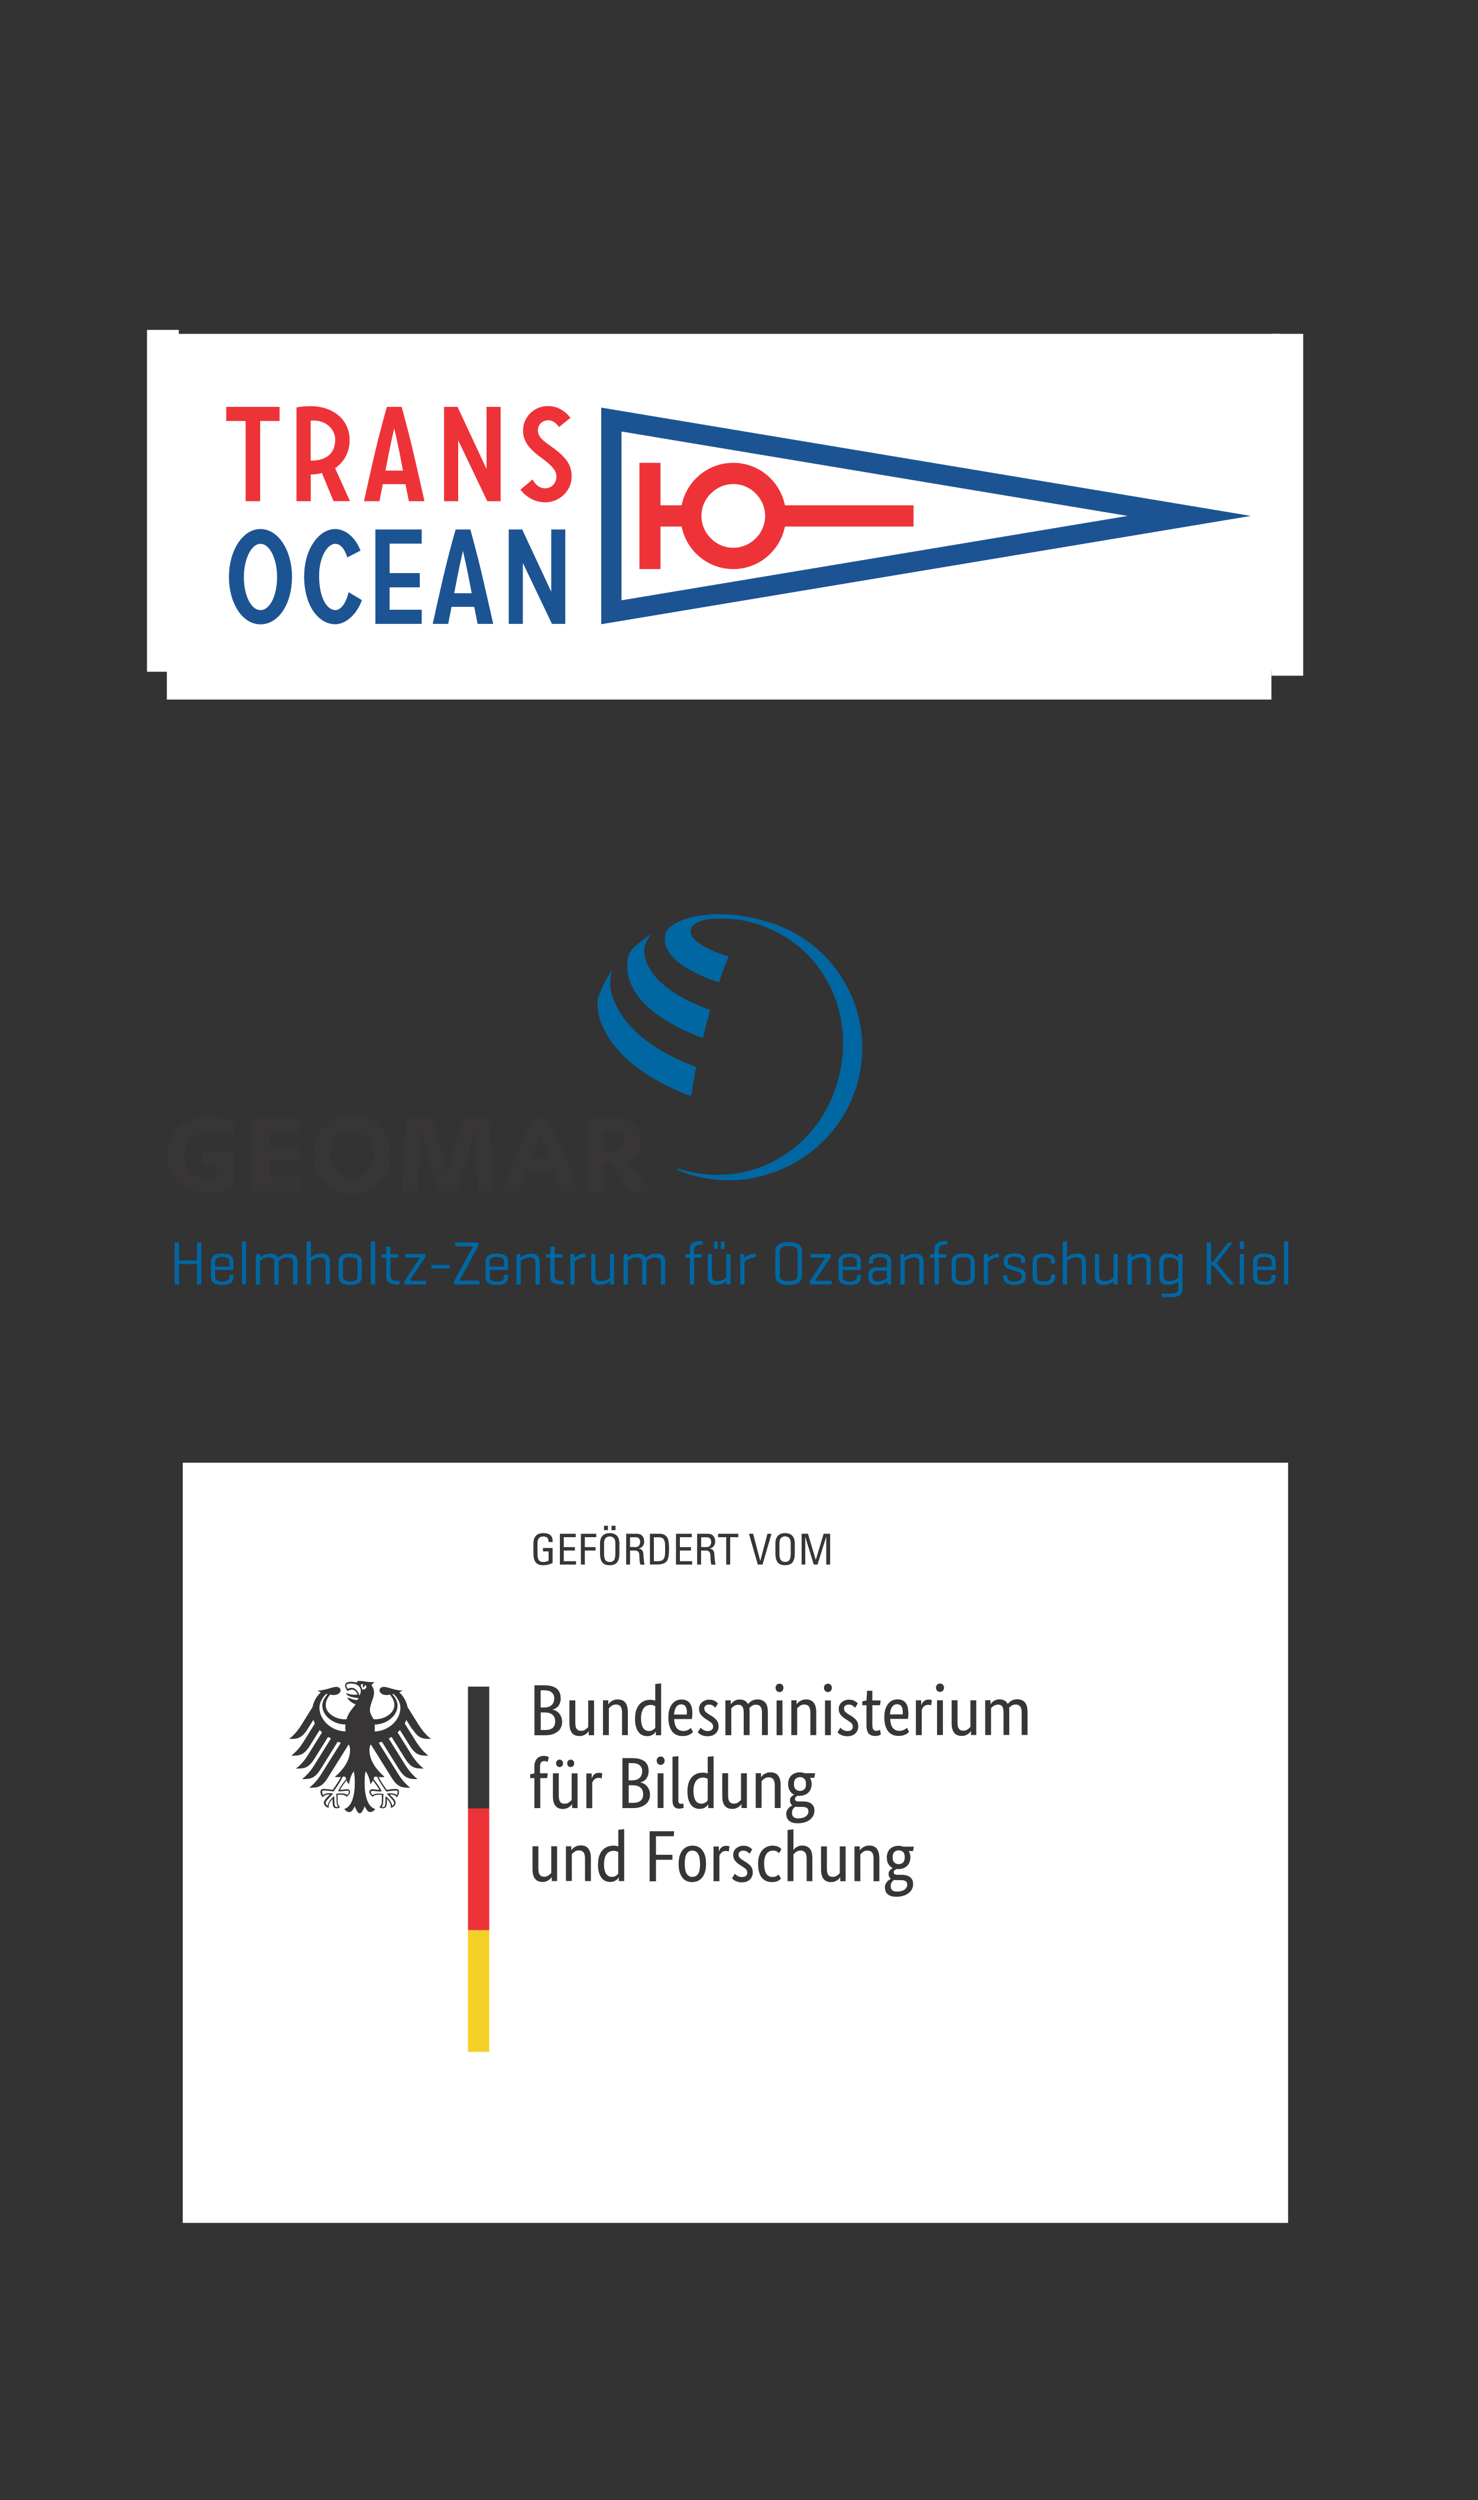 <?xml version="1.0" encoding="UTF-8"?><svg id="Layer_1" xmlns="http://www.w3.org/2000/svg" xmlns:xlink="http://www.w3.org/1999/xlink" viewBox="0 0 186 314.5"><rect x="0" y="0" width="186" height="314.5" fill="#333333" stroke="none"/><defs><style>.cls-1,.cls-2,.cls-3,.cls-4,.cls-5,.cls-6,.cls-7,.cls-8,.cls-9,.cls-10,.cls-11{fill:none;}.cls-2{clip-path:url(#clippath-7);}.cls-3{clip-path:url(#clippath-6);}.cls-4{clip-path:url(#clippath-5);}.cls-5{clip-path:url(#clippath-3);}.cls-6{clip-path:url(#clippath-4);}.cls-7{clip-path:url(#clippath-2);}.cls-8{clip-path:url(#clippath-1);}.cls-12{fill:#0067a3;}.cls-13{fill:#ee3338;}.cls-14{fill:#fff;}.cls-15{fill:#f5d027;}.cls-16{fill:#1c5493;}.cls-17{fill:#373535;}.cls-9{stroke:#1c5493;stroke-width:2.55px;}.cls-9,.cls-10{stroke-miterlimit:10;}.cls-10{stroke:#373535;stroke-width:.31px;}.cls-11{clip-path:url(#clippath);}</style><clipPath id="clippath"><rect class="cls-1" x="21" y="43" width="141.13" height="41.73"/></clipPath><clipPath id="clippath-1"><rect class="cls-1" x="21" y="43" width="141.13" height="41.73"/></clipPath><clipPath id="clippath-2"><rect class="cls-1" x="28.31" y="50.89" width="129.41" height="28.86"/></clipPath><clipPath id="clippath-3"><rect class="cls-1" x="21" y="115" width="141.13" height="48.17"/></clipPath><clipPath id="clippath-4"><rect class="cls-1" x="21" y="115" width="141.13" height="48.17"/></clipPath><clipPath id="clippath-5"><rect class="cls-1" x="21" y="115" width="141.13" height="48.17"/></clipPath><clipPath id="clippath-6"><rect class="cls-1" x="23" y="184" width="139.1" height="95.63"/></clipPath><clipPath id="clippath-7"><rect class="cls-1" x="23" y="184" width="139.1" height="95.63"/></clipPath></defs><g id="Artwork_5"><g class="cls-11"><rect class="cls-14" x="21.15" y="43.15" width="140.82" height="41.42"/><g class="cls-8"><rect class="cls-10" x="21.15" y="43.15" width="140.82" height="41.42"/></g><g class="cls-7"><path class="cls-14" d="m76.94,52.78v24.24c24.24-4.04,48.48-8.08,72.72-12.12-24.24-4.04-48.48-8.08-72.72-12.12"/><path class="cls-9" d="m76.94,52.78v24.24c24.24-4.04,48.48-8.08,72.72-12.12-24.24-4.04-48.48-8.08-72.72-12.12Z"/><path class="cls-13" d="m96.29,64.9c0,1.1-.45,2.1-1.19,2.82-.72.73-1.72,1.19-2.82,1.19s-2.1-.45-2.82-1.19c-.73-.72-1.19-1.72-1.19-2.82s.45-2.1,1.19-2.82c.72-.73,1.72-1.19,2.82-1.19s2.1.45,2.82,1.19c.73.72,1.19,1.72,1.19,2.82m18.68,1.33v-2.67h-16.19c-.62-3.05-3.29-5.34-6.5-5.34s-5.89,2.29-6.5,5.34h-2.66v-5.34h-2.65v13.37h2.65v-5.35h2.66c.61,3.05,3.29,5.35,6.5,5.35s5.89-2.3,6.5-5.35h16.19Z"/><path class="cls-16" d="m71.15,66.61h-1.78v7.82l-3.65-7.82h-1.7v11.87h1.78v-7.66l3.66,7.66h1.68v-11.87Zm-13.99,8.02c.58-3.14,1.1-5.32,1.1-5.32,0,0,.53,2.19,1.1,5.32h-2.2Zm-.75,3.85s.15-.86.42-2.14h2.85c.25,1.27.42,2.14.42,2.14h1.97s-.54-2.44-1.34-5.88c-.75-3.22-1.54-5.99-1.54-5.99h-1.85s-.81,2.76-1.56,5.99c-.8,3.44-1.32,5.88-1.32,5.88h1.95Zm-9.17-11.87v11.87h5.83v-1.78h-4.04v-2.81h3.8v-1.8h-3.8v-3.7h4.04v-1.78h-5.83Zm-8.97,5.82c0,4,1.97,6.1,3.92,6.1,1.24,0,2.65-1.1,3.36-3.04l-1.68-1c-.34,1.48-1.03,2.26-1.66,2.26-1.03,0-2.05-1.48-2.05-4.34,0-2.36,1.07-4,2.02-4,.61,0,1.15.51,1.53,1.71l1.66-.86c-.71-1.83-2.03-2.71-3.19-2.71-2.03,0-3.9,2.51-3.9,5.88m-3.41.17c0,2.27-.88,4.15-2.09,4.15s-2.09-1.9-2.09-4.15.93-4.19,2.09-4.19,2.09,1.88,2.09,4.19m-2.09-6.05c-2.24,0-3.97,2.7-3.97,6.02s1.68,5.97,3.97,5.97,3.97-2.59,3.97-5.97-1.75-6.02-3.97-6.02"/><path class="cls-13" d="m71.78,52.54c-.83-1.03-1.8-1.46-2.81-1.46-1.8,0-3.15,1.41-3.15,3.09,0,1.24.66,2.26,2.43,3.51,1.32.97,1.78,1.61,1.78,2.27,0,.8-.61,1.48-1.42,1.48-.61,0-1.17-.34-1.59-1.12l-1.53,1.29c.83,1.05,1.93,1.59,3.14,1.59,1.76,0,3.31-1.42,3.31-3.24,0-1.49-.71-2.49-2.66-3.85-1.24-.85-1.59-1.32-1.59-1.98,0-.76.63-1.25,1.32-1.25.51,0,.95.31,1.34.85l1.46-1.17Zm-8.77-1.36h-1.78v7.82l-3.65-7.82h-1.7v11.87h1.78v-7.66l3.66,7.66h1.68v-11.87Zm-14.5,8.02c.58-3.14,1.1-5.32,1.1-5.32,0,0,.53,2.19,1.1,5.32h-2.2Zm-.75,3.85s.15-.86.42-2.14h2.85c.25,1.27.42,2.14.42,2.14h1.97s-.54-2.44-1.34-5.88c-.75-3.22-1.54-5.99-1.54-5.99h-1.85s-.81,2.76-1.56,5.99c-.8,3.44-1.32,5.88-1.32,5.88h1.95Zm-5.58-7.72c0,1.59-1,2.61-2.98,2.61h-.1v-5.02c.1-.02.25-.02.36-.02,1.73,0,2.73,1.24,2.73,2.43m-3.09,4.36c.51,0,.98-.05,1.41-.19l1.46,3.54h2.07l-1.87-4.15c1.17-.76,1.83-2.1,1.83-3.48,0-2.75-2.2-4.32-4.93-4.32-.71,0-1.39.08-1.76.17v11.79h1.8v-3.36Zm-10.63-8.51v1.78h2.44v10.09h1.83v-10.09h2.44v-1.78h-6.71Z"/></g></g></g><g id="Artwork_7"><g class="cls-5"><g class="cls-6"><path class="cls-12" d="m96.42,115.91c-6.45-1.99-12.21-.37-12.68,1.59-.73,3.14,4,5.18,6.73,6.09.41-1.2.82-2.29,1.23-3.25-1.96-.62-5.19-1.89-4.73-3.49.43-1.5,4.05-1.49,6.57-1.06.2.04.4.08.6.13,8.77,2.1,13.58,10.68,11.47,19.41-2.11,8.74-10.33,14.11-19.1,12.01-.38-.09-1.21-.34-1.25-.35,0,.03-.02.16.04.2.86.36,1.37.56,2.58.84,8.93,2.11,18.03-3.46,20.17-12.34,2.1-8.67-3.09-17.39-11.64-19.79"/></g><g class="cls-4"><path class="cls-12" d="m88.45,130.57c.3-1.22.61-2.39.93-3.51-6.53-2.39-8.1-5.3-8.3-7.15-.14-1.35.95-2.47.95-2.47-1.52,1.02-2.85,2.05-3.01,2.98-.94,5.52,5.69,8.8,9.43,10.16"/><path class="cls-12" d="m87.61,134.23c-6.81-2.59-9.63-5.93-10.62-9.13-.52-1.69.09-3.17.09-3.17-1.21,1.77-1.81,3.61-1.81,3.61-.11.36-.1,1.79.26,2.82,1.69,4.91,7.27,8.01,11.45,9.53.17-1.11.38-2.45.63-3.66"/><path class="cls-17" d="m39.38,145.3c0-3.03,2.31-5,4.92-5,2.83,0,4.92,2.23,4.92,4.93s-2.08,4.93-4.93,4.93-4.91-2.3-4.91-4.84h0Zm2.17-.07c0,1.57,1.12,2.95,2.77,2.95s2.74-1.52,2.74-2.94-1.01-2.95-2.75-2.95-2.76,1.42-2.76,2.93h0Z"/><path class="cls-17" d="m25.48,144.79h3.9v4.81c-1.12.27-2.06.39-3.09.39-1.58,0-2.76-.34-3.69-1.03-1.04-.8-1.59-2.05-1.59-3.57,0-2.98,2.15-4.93,5.4-4.93,1.04,0,1.91.17,2.95.58v1.99c-.92-.51-1.72-.71-2.75-.71-2.06,0-3.34,1.17-3.34,3.04s1.1,2.83,2.97,2.83c.36,0,.72-.02,1.07-.08v-1.51h-1.83v-1.83Z"/><polygon class="cls-17" points="31.81 140.64 37.73 140.64 37.73 142.47 33.98 142.47 33.98 144.24 37.63 144.24 37.63 146.07 33.98 146.07 33.98 148.04 37.81 148.04 37.81 149.86 31.81 149.86 31.81 140.64"/><path class="cls-17" d="m73.91,140.68h.21c.83-.08,1.81-.11,2.51-.11,1.39,0,2.24.18,2.91.67.72.49,1.14,1.33,1.14,2.29,0,1.19-.53,1.99-1.68,2.53.26.38.48.7.86,1.19.71.95,1.5,1.94,2.01,2.51l.12.13s-2.27.47-3.08-.57c-.85-1.07-1.34-1.84-1.89-2.73l-.11-.17h-.34c-.09,0-.23,0-.4,0h-.18v3.46h-2.08v-9.18Zm2.08,4.08c.24.05.4.05.58.05,1.41,0,1.97-.35,1.97-1.24s-.57-1.29-1.71-1.29c-.18,0-.39,0-.6-.02l-.23.02v2.48Z"/><path class="cls-17" d="m62.12,149.4c-.07-1.37-.1-2.07-.17-3.13-.04-.56-.08-1.14-.13-1.75-.04-.62-.06-.96-.1-1.35l-.19-2.22-.04-.35h-2.34c-.63,0-.79.15-1.09.97-.41,1.11-1.03,3.53-1.29,4.51l-.41,1.71-.41-1.71c-.26-.98-.88-3.4-1.3-4.51-.3-.83-.47-.97-1.09-.97h-2.34l-.04.35-.19,2.22c-.04.39-.06.72-.1,1.35-.05.61-.09,1.19-.13,1.75-.06,1.06-.1,1.76-.17,3.13l-.03.46h2.01v-.24c.05-1.12.09-2.05.19-3.71.09-1.77.11-2.59.11-3.25,0-.26,0-.36,0-.43.09.29.18.55.26.84.08.28.18.61.21.7l.39,1.24c.16.51.32,1.06.62,2.06.26.87.51,1.74.7,2.41l.1.38h2.41l.1-.38c.2-.67.44-1.54.7-2.41.3-1,.47-1.56.62-2.06l.39-1.24c.03-.09.13-.42.2-.7.08-.29.18-.55.27-.84,0,.07,0,.17,0,.43,0,.67.02,1.48.12,3.25.09,1.67.13,2.6.17,3.71v.24h2.02l-.02-.46Z"/><path class="cls-17" d="m72.63,149.47c-.41-1.2-1.01-2.69-1.73-4.45-.33-.75-.61-1.44-.9-2.08-.09-.22-.18-.44-.53-1.2l-.18-.42-.18-.4-.15-.31h-1.96l-.15.31-.18.4-.18.42c-.35.76-.44.98-.53,1.2-.29.64-.57,1.32-.89,2.08-.72,1.76-1.32,3.26-1.74,4.45l-.14.39h2.23l.06-.23c.2-.61.41-1.19.69-1.98l.08-.24h3.47l.08.24c.27.79.48,1.37.69,1.98l.06.23h2.22l-.14-.39Zm-4.65-3.78h-1.09l.13-.37s.77-2.13.96-2.79c.18.65.96,2.79.96,2.79l.13.37h-1.09Z"/><path class="cls-12" d="m22.53,158.56h2.25v-2.13c0-.08.03-.12.11-.12h.33c.08,0,.11.04.11.12v5.03c0,.08-.03.12-.11.12h-.33c-.08,0-.11-.04-.11-.12v-2.44h-2.25v2.44c0,.08-.02.12-.11.12h-.33c-.08,0-.11-.04-.11-.12v-5.03c0-.08.03-.12.11-.12h.33c.08,0,.11.04.11.12v2.13Z"/><path class="cls-12" d="m29.38,159.64c0,.07-.03.11-.11.11h-2.19v.86c0,.35.18.6.9.6s.89-.24.89-.6v-.13c0-.08.03-.11.11-.11h.28c.08,0,.12.03.12.11v.16c0,.6-.35,1-1.42,1s-1.41-.4-1.41-1v-1.95c0-.59.35-1,1.42-1s1.4.4,1.4,1v.95Zm-2.3-.3h1.79v-.62c0-.35-.21-.6-.89-.6s-.9.25-.9.6v.62Z"/><rect class="cls-12" x="30.45" y="156.16" width=".53" height="5.41" rx=".12" ry=".12"/><path class="cls-12" d="m32.61,157.75c.09,0,.11.04.12.12v.29c.22-.18.64-.46,1.29-.46.52,0,.85.21.98.52.19-.16.61-.52,1.36-.52s1.07.4,1.07.95v2.82c0,.08-.04.12-.12.12h-.31c-.08,0-.12-.04-.12-.12v-2.7c0-.35-.18-.59-.68-.59-.6,0-.98.31-1.13.45,0,.04,0,.09,0,.14v2.7c0,.08-.03.12-.11.12h-.31c-.08,0-.12-.04-.12-.12v-2.7c0-.35-.18-.59-.68-.59-.57,0-.96.3-1.12.44v2.85c0,.08-.03.12-.11.12h-.31c-.08,0-.12-.04-.12-.12v-3.59c0-.08.03-.12.12-.12h.28Z"/><path class="cls-12" d="m39.14,158.15c.22-.18.67-.46,1.32-.46.72,0,1.06.4,1.06.95v2.82c0,.08-.03.12-.11.12h-.31c-.08,0-.12-.04-.12-.12v-2.7c0-.35-.18-.59-.68-.59-.57,0-.99.3-1.17.44v2.85c0,.08-.03.12-.11.12h-.31c-.09,0-.12-.04-.12-.12v-5.18c0-.08.03-.12.12-.12h.31c.08,0,.11.04.11.12v1.87Z"/><path class="cls-12" d="m42.62,158.69c0-.59.39-1,1.45-1s1.46.4,1.46,1v1.95c0,.6-.4,1-1.46,1s-1.45-.4-1.45-1v-1.95Zm2.38.04c0-.36-.24-.59-.93-.59s-.92.23-.92.59v1.87c0,.36.24.6.92.6s.93-.23.93-.6v-1.87Z"/><path class="cls-12" d="m47.21,161.46c0,.08-.03.12-.11.12h-.31c-.09,0-.12-.04-.12-.12v-5.18c0-.08.03-.12.12-.12h.31c.08,0,.11.04.11.12v5.18Z"/><path class="cls-12" d="m50.01,157.77c.08,0,.12.03.12.11v.22c0,.07-.04.11-.12.11h-.87v2.32c0,.36.21.59.9.59h.13c.08,0,.12.03.12.12v.22c0,.09-.04.12-.12.12h-.2c-1.06,0-1.37-.37-1.37-1v-2.37h-.47c-.07,0-.11-.04-.11-.11v-.19c0-.08.03-.11.11-.12l.4-.02h.06v-.82c0-.08.04-.12.12-.12h.32c.08,0,.11.04.11.12v.82h.87Z"/><path class="cls-12" d="m53.41,157.75c.09,0,.12.03.12.11v.21s0,.07-.02.09l-1.97,2.96h1.99c.08,0,.12.03.12.12v.21c0,.09-.04.12-.12.12h-2.53c-.08,0-.12-.03-.12-.12v-.21s.01-.07.03-.1l1.96-2.95h-1.77c-.07,0-.11-.03-.11-.12v-.22c0-.08.04-.11.11-.11h2.32Z"/><path class="cls-12" d="m56.47,159.12c.08,0,.12.03.12.11v.22c0,.09-.04.12-.12.12h-2.07c-.08,0-.12-.03-.12-.12v-.22c0-.08.04-.11.12-.11h2.07Z"/><path class="cls-12" d="m60.09,156.31c.08,0,.12.03.12.12v.24s0,.06-.02.08l-2.38,4.35h2.41c.08,0,.12.03.12.11v.25c0,.09-.04.12-.12.12h-2.96c-.08,0-.11-.03-.11-.12v-.25s0-.05.01-.08l2.38-4.35h-2.14c-.08,0-.12-.03-.12-.12v-.24c0-.08.04-.12.12-.12h2.7Z"/><path class="cls-12" d="m63.93,159.64c0,.07-.03.11-.11.11h-2.19v.86c0,.35.19.6.9.6s.9-.24.9-.6v-.13c0-.08.03-.11.11-.11h.28c.07,0,.11.03.11.11v.16c0,.6-.35,1-1.41,1s-1.41-.4-1.41-1v-1.95c0-.59.35-1,1.42-1s1.4.4,1.4,1v.95Zm-2.3-.3h1.8v-.62c0-.35-.22-.6-.9-.6s-.9.25-.9.6v.62Z"/><path class="cls-12" d="m65.51,157.87v.3c.23-.18.68-.47,1.34-.47.72,0,1.07.4,1.07.95v2.82c0,.08-.03.12-.11.12h-.31c-.08,0-.12-.04-.12-.12v-2.7c0-.35-.18-.59-.68-.59-.57,0-.99.3-1.17.44v2.85c0,.08-.03.12-.11.12h-.31c-.09,0-.12-.04-.12-.12v-3.59c0-.08.03-.12.12-.12h.28c.09,0,.11.04.12.12"/><path class="cls-12" d="m70.66,157.77c.08,0,.12.03.12.11v.22c0,.07-.04.11-.12.11h-.87v2.32c0,.36.21.59.89.59h.14c.08,0,.11.03.11.12v.22c0,.09-.03.12-.11.12h-.2c-1.06,0-1.37-.37-1.37-1v-2.37h-.46c-.08,0-.11-.04-.11-.11v-.19c0-.08.03-.11.11-.12l.4-.02h.06v-.82c0-.08.04-.12.12-.12h.32c.07,0,.11.04.11.12v.82h.87Z"/><path class="cls-12" d="m73.69,157.81v.25c0,.08-.04.11-.12.12-.57.01-1.08.36-1.26.52v2.76c0,.08-.03.12-.11.12h-.31c-.08,0-.12-.04-.12-.12v-3.59c0-.08.03-.12.12-.12h.28c.09,0,.11.04.12.12l.02.38c.22-.2.69-.55,1.26-.55.08,0,.12.04.12.12"/><path class="cls-12" d="m76.74,161.18c-.21.18-.62.46-1.27.46-.72,0-1.07-.39-1.07-.94v-2.83c0-.08.03-.12.11-.12h.32c.08,0,.11.04.11.12v2.7c0,.35.19.59.69.59.57,0,.95-.29,1.12-.43v-2.86c0-.08.03-.12.11-.12h.32c.08,0,.11.04.11.12v3.59c0,.09-.03.12-.11.12h-.29c-.08,0-.11-.03-.12-.12v-.28Z"/><path class="cls-12" d="m78.89,157.75c.09,0,.11.04.12.12v.29c.21-.18.63-.46,1.29-.46.52,0,.84.21.98.52.19-.16.61-.52,1.36-.52s1.07.4,1.07.95v2.82c0,.08-.04.12-.12.12h-.31c-.07,0-.11-.04-.11-.12v-2.7c0-.35-.19-.59-.69-.59-.59,0-.98.31-1.13.45,0,.04,0,.09,0,.14v2.7c0,.08-.03.12-.11.12h-.31c-.08,0-.12-.04-.12-.12v-2.7c0-.35-.18-.59-.68-.59-.57,0-.96.3-1.12.44v2.85c0,.08-.03.12-.11.12h-.31c-.09,0-.12-.04-.12-.12v-3.59c0-.08.03-.12.12-.12h.28Z"/><path class="cls-12" d="m86.81,157.77v-.67c0-.59.39-.99,1.45-.99h.04c.08,0,.12.03.12.11v.23c0,.08-.04.12-.12.12h-.04c-.69,0-.91.23-.91.59v.61h.85c.08,0,.12.03.12.11v.22c0,.07-.04.11-.12.11h-.85v3.25c0,.08-.03.12-.11.12h-.31c-.08,0-.12-.04-.12-.12v-3.25h-.48c-.08,0-.11-.04-.11-.11v-.19c0-.08.03-.11.11-.12l.42-.02h.06Z"/><path class="cls-12" d="m91.41,161.18c-.21.18-.62.46-1.27.46-.72,0-1.08-.39-1.08-.94v-2.83c0-.08.03-.12.11-.12h.32c.08,0,.11.04.11.12v2.7c0,.35.19.59.69.59.56,0,.94-.29,1.11-.43v-2.86c0-.08.03-.12.11-.12h.32c.08,0,.11.04.11.12v3.59c0,.09-.03.12-.11.12h-.29c-.09,0-.11-.03-.12-.12v-.28Zm-1.09-4.18c0,.08-.03.12-.11.12h-.23c-.08,0-.11-.04-.11-.12v-.73c0-.08.03-.11.11-.11h.23c.08,0,.11.03.11.11v.73Zm.85,0c0,.08-.03.12-.11.12h-.23c-.08,0-.11-.04-.11-.12v-.73c0-.08.03-.11.11-.11h.23c.08,0,.11.03.11.11v.73Z"/><path class="cls-12" d="m95.09,157.81v.25c0,.08-.05.11-.13.12-.57.01-1.07.36-1.26.52v2.76c0,.08-.03.12-.11.12h-.31c-.09,0-.12-.04-.12-.12v-3.59c0-.08.03-.12.12-.12h.28c.09,0,.11.04.12.12l.02.38c.21-.2.69-.55,1.26-.55.08,0,.13.04.13.12"/><path class="cls-12" d="m97.57,157.38c0-.62.4-1.13,1.67-1.13s1.68.51,1.68,1.13v3.13c0,.62-.39,1.13-1.68,1.13s-1.67-.51-1.67-1.13v-3.13Zm2.81.09c0-.45-.31-.74-1.13-.74s-1.12.29-1.12.74v2.96c0,.45.31.74,1.12.74s1.13-.3,1.13-.74v-2.96Z"/><path class="cls-12" d="m104.44,157.75c.08,0,.11.03.11.11v.21s0,.07-.02.09l-1.97,2.96h1.99c.08,0,.12.03.12.12v.21c0,.09-.04.12-.12.12h-2.53c-.08,0-.12-.03-.12-.12v-.21s.01-.07.03-.1l1.95-2.95h-1.77c-.08,0-.12-.03-.12-.12v-.22c0-.08.04-.11.12-.11h2.32Z"/><path class="cls-12" d="m108.34,159.64c0,.07-.03.11-.11.11h-2.19v.86c0,.35.18.6.89.6s.9-.24.9-.6v-.13c0-.08.03-.11.11-.11h.28c.08,0,.12.03.12.11v.16c0,.6-.35,1-1.41,1s-1.41-.4-1.41-1v-1.95c0-.59.35-1,1.42-1s1.4.4,1.4,1v.95Zm-2.3-.3h1.79v-.62c0-.35-.22-.6-.9-.6s-.89.25-.89.6v.62Z"/><path class="cls-12" d="m109.36,158.67c0-.58.35-.98,1.39-.98s1.4.4,1.4.98v2.79c0,.08-.03.12-.11.12h-.28c-.08,0-.1-.04-.12-.12v-.28c-.24.18-.67.46-1.29.46-.72,0-1.07-.41-1.07-.91v-.39c0-.5.33-.91,1.01-.91h1.33v-.7c0-.35-.19-.59-.88-.59s-.88.23-.88.58v.09c0,.09-.03.12-.12.12h-.28c-.08,0-.11-.03-.11-.12v-.13Zm2.26,2.08v-.9h-1.24c-.41,0-.59.22-.59.56v.25c0,.34.21.53.68.53.56,0,.97-.29,1.15-.43"/><path class="cls-12" d="m113.83,157.87v.3c.23-.18.68-.47,1.34-.47.72,0,1.07.4,1.07.95v2.82c0,.08-.03.12-.11.12h-.31c-.08,0-.12-.04-.12-.12v-2.7c0-.35-.18-.59-.68-.59-.57,0-.99.3-1.17.44v2.85c0,.08-.03.12-.11.12h-.31c-.09,0-.12-.04-.12-.12v-3.59c0-.08.03-.12.12-.12h.28c.08,0,.11.04.12.12"/><path class="cls-12" d="m117.61,157.77v-.67c0-.59.38-.99,1.44-.99h.05c.08,0,.12.03.12.11v.23c0,.08-.04.12-.12.12h-.05c-.69,0-.9.23-.9.59v.61h.85c.07,0,.11.03.11.11v.22c0,.07-.04.11-.11.11h-.85v3.25c0,.08-.03.12-.12.12h-.31c-.07,0-.11-.04-.11-.12v-3.25h-.48c-.08,0-.11-.04-.11-.11v-.19c0-.08.03-.11.11-.12l.42-.02h.06Z"/><path class="cls-12" d="m119.76,158.69c0-.59.39-1,1.45-1s1.46.4,1.46,1v1.95c0,.6-.4,1-1.46,1s-1.45-.4-1.45-1v-1.95Zm2.38.04c0-.36-.24-.59-.93-.59s-.92.23-.92.59v1.87c0,.36.24.6.92.6s.93-.23.93-.6v-1.87Z"/><path class="cls-12" d="m125.73,157.81v.25c0,.08-.05.11-.12.12-.57.01-1.08.36-1.26.52v2.76c0,.08-.03.12-.11.12h-.31c-.09,0-.12-.04-.12-.12v-3.59c0-.08.03-.12.12-.12h.28c.09,0,.11.04.12.12l.02.38c.22-.2.69-.55,1.26-.55.07,0,.12.04.12.12"/><path class="cls-12" d="m128.52,158.57c0-.3-.28-.48-.86-.48s-.84.18-.84.48v.2c0,.24.22.38.39.42l1.19.39c.39.13.67.37.67.73v.44c0,.46-.42.88-1.41.88s-1.4-.41-1.4-.88v-.21c0-.07.03-.11.11-.11h.29c.08,0,.1.03.1.11v.18c0,.31.31.49.9.49s.91-.18.91-.49v-.29c0-.23-.19-.35-.46-.43l-1.19-.39c-.27-.09-.6-.36-.6-.75v-.3c0-.46.35-.88,1.34-.88s1.35.42,1.35.88v.22c0,.07-.03.1-.11.1h-.29c-.07,0-.1-.03-.1-.1v-.22Z"/><path class="cls-12" d="m132.78,158.69v.15c0,.08-.03.12-.12.12h-.29c-.09,0-.12-.04-.12-.12v-.11c0-.36-.19-.59-.88-.59s-.88.23-.88.59v1.88c0,.36.19.6.88.6s.88-.23.88-.6v-.17c0-.08.03-.12.12-.12h.29c.08,0,.12.03.12.12v.21c0,.6-.36,1-1.42,1s-1.4-.4-1.4-1v-1.95c0-.59.35-1,1.41-1s1.41.4,1.41,1"/><path class="cls-12" d="m134.29,158.15c.22-.18.67-.46,1.31-.46.72,0,1.07.4,1.07.95v2.82c0,.08-.03.12-.11.12h-.31c-.08,0-.12-.04-.12-.12v-2.7c0-.35-.18-.59-.68-.59-.57,0-.99.3-1.17.44v2.85c0,.08-.03.12-.11.12h-.31c-.09,0-.12-.04-.12-.12v-5.18c0-.08.03-.12.12-.12h.31c.07,0,.11.04.11.12v1.87Z"/><path class="cls-12" d="m140.14,161.18c-.21.18-.62.46-1.27.46-.72,0-1.08-.39-1.08-.94v-2.83c0-.08.03-.12.11-.12h.32c.08,0,.11.04.11.12v2.7c0,.35.19.59.69.59.56,0,.94-.29,1.11-.43v-2.86c0-.08.03-.12.11-.12h.32c.08,0,.11.04.11.12v3.59c0,.09-.03.12-.11.12h-.29c-.09,0-.11-.03-.12-.12v-.28Z"/><path class="cls-12" d="m142.41,157.87v.3c.23-.18.68-.47,1.34-.47.72,0,1.07.4,1.07.95v2.82c0,.08-.03.12-.11.12h-.31c-.08,0-.12-.04-.12-.12v-2.7c0-.35-.18-.59-.68-.59-.57,0-.99.3-1.17.44v2.85c0,.08-.03.12-.11.12h-.31c-.08,0-.12-.04-.12-.12v-3.59c0-.08.03-.12.12-.12h.28c.08,0,.11.04.12.12"/><path class="cls-12" d="m145.9,160.65v-1.96c0-.59.33-.99,1.07-.99.65,0,1.1.29,1.32.47v-.3c.02-.08.04-.12.13-.12h.28c.09,0,.12.04.12.12v4.31c0,.59-.38,1-1.44,1h-1.05c-.08,0-.12-.03-.12-.11v-.23c0-.08.04-.11.12-.11h1.05c.69,0,.91-.24.91-.6v-.94c-.23.17-.67.45-1.31.45-.74,0-1.07-.4-1.07-.99m.53-.08c0,.32.19.58.68.58.57,0,.99-.3,1.17-.43v-2.1c-.17-.14-.59-.44-1.17-.44-.5,0-.68.26-.68.58v1.81Z"/><path class="cls-12" d="m155.26,161.46c.04.06.01.12-.06.12h-.43c-.08,0-.13-.05-.18-.12l-1.94-2.3h-.24v2.3c0,.08-.02.12-.11.12h-.32c-.09,0-.12-.04-.12-.12v-5.03c0-.08.03-.12.12-.12h.32c.09,0,.11.04.11.12v2.31h.24l1.79-2.31c.05-.05.11-.11.19-.11h.35c.08,0,.1.05.05.12l-1.93,2.48,2.14,2.55Z"/><path class="cls-12" d="m156.56,157c0,.08-.03.12-.11.12h-.31c-.09,0-.12-.04-.12-.12v-.72c0-.08.03-.12.12-.12h.31c.07,0,.11.04.11.12v.72Zm0,4.46c0,.08-.03.12-.11.12h-.31c-.09,0-.12-.04-.12-.12v-3.59c0-.08.03-.12.12-.12h.31c.07,0,.11.04.11.12v3.59Z"/><path class="cls-12" d="m160.53,159.64c0,.07-.03.11-.11.11h-2.19v.86c0,.35.18.6.89.6s.9-.24.9-.6v-.13c0-.08.03-.11.11-.11h.28c.08,0,.12.03.12.11v.16c0,.6-.35,1-1.42,1s-1.41-.4-1.41-1v-1.95c0-.59.36-1,1.42-1s1.41.4,1.41,1v.95Zm-2.3-.3h1.79v-.62c0-.35-.22-.6-.9-.6s-.89.25-.89.6v.62Z"/><path class="cls-12" d="m162.13,161.46c0,.08-.03.12-.11.12h-.31c-.09,0-.12-.04-.12-.12v-5.18c0-.08.03-.12.12-.12h.31c.07,0,.11.04.11.12v5.18Z"/></g></g></g><rect class="cls-14" x="18.5" y="41.5" width="4" height="43"/><rect class="cls-14" x="160" y="42" width="4" height="43"/><rect class="cls-14" x="21" y="83" width="139" height="5"/><rect class="cls-14" x="22" y="42" width="139" height="5"/><g id="Artwork_8"><g class="cls-3"><rect class="cls-14" x="23" y="184" width="139.1" height="95.63"/><g class="cls-2"><path class="cls-17" d="m70.57,213.61c0,.22-.03.41-.08.57-.05.16-.13.3-.22.42-.09.12-.2.21-.33.29-.12.07-.25.13-.39.16v.02c.16.03.32.09.46.17s.27.19.37.32c.11.13.19.28.26.45.06.17.1.36.1.57,0,.25-.04.48-.13.68-.08.21-.22.39-.4.54-.18.15-.4.27-.68.36s-.6.13-.98.13h-1.29v-6.29h1.21c.37,0,.69.04.95.11.26.08.48.18.65.32.17.14.29.31.37.51.08.2.11.42.11.66m-.8.03c0-.29-.1-.53-.31-.72-.21-.19-.53-.28-.98-.28h-.42v2.17h.41c.43,0,.75-.1.97-.31.22-.21.33-.49.33-.86m.12,2.9c0-.34-.11-.61-.33-.81-.22-.2-.54-.3-.95-.3h-.54v2.21h.49c.47,0,.81-.09,1.02-.28.21-.19.31-.46.31-.83m4.89,1.76h-.68v-.49h-.02s-.06.09-.12.16c-.06.07-.14.14-.23.2-.09.06-.21.12-.34.17-.13.05-.28.07-.45.07-.19,0-.37-.03-.52-.09-.16-.06-.29-.15-.4-.28-.11-.13-.19-.29-.25-.5-.06-.2-.09-.45-.09-.75v-2.87h.74v2.82c0,.36.06.63.18.78.12.16.3.23.55.23.21,0,.39-.05.54-.16.15-.11.26-.21.35-.31v-3.35h.74v4.38Zm3.52,0v-2.82c0-.37-.06-.64-.19-.8s-.31-.24-.57-.24c-.22,0-.4.06-.55.16-.15.11-.26.22-.35.32v3.37h-.74v-4.38h.67v.49h.02s.06-.09.12-.16c.06-.07.14-.14.24-.2.1-.06.21-.12.35-.17.13-.05.29-.07.46-.07.19,0,.37.03.53.09.16.06.29.15.4.28.11.13.19.29.25.5.06.2.09.45.09.75v2.87h-.74Zm1.64-2.12c0-.44.06-.82.17-1.11.12-.3.26-.54.45-.72.18-.18.39-.31.62-.39.23-.08.46-.11.69-.11.14,0,.26.01.36.03.1.02.19.05.25.08v-2.1l.74-.08v6.53h-.67v-.46h-.02s-.05.09-.1.15c-.05.06-.12.13-.2.19-.09.06-.19.12-.32.16-.13.05-.28.07-.45.07-.21,0-.4-.04-.59-.12-.19-.08-.35-.21-.49-.39s-.25-.41-.33-.69c-.08-.28-.12-.62-.12-1.02m1.73,1.58c.11,0,.22-.02.31-.05.09-.03.17-.07.24-.11.07-.05.12-.09.17-.14.04-.05.08-.09.1-.13v-2.7c-.07-.04-.14-.08-.23-.11-.09-.03-.2-.05-.33-.05-.17,0-.33.03-.48.09-.15.06-.28.15-.39.29-.11.13-.2.31-.26.52-.06.21-.1.47-.1.78s.03.56.08.76c.05.2.12.37.21.49.09.13.2.21.31.27.12.05.24.08.36.08m5.5-2.35c0,.19,0,.35-.02.49-.01.14-.02.26-.04.36h-2.23c.02.52.14.9.33,1.14.2.24.48.36.85.36.13,0,.24-.02.35-.05.1-.03.19-.07.27-.11.08-.04.14-.08.19-.13.05-.04.09-.08.11-.1l.27.52s-.08.07-.14.13c-.06.06-.14.12-.25.17-.1.06-.23.11-.38.15-.15.04-.33.06-.54.06-.27,0-.52-.04-.74-.14-.22-.09-.41-.23-.56-.42-.15-.19-.27-.43-.36-.73-.09-.29-.13-.65-.13-1.06,0-.39.04-.73.13-1.01.09-.28.21-.51.36-.7.15-.18.33-.32.53-.41.2-.09.42-.13.65-.13.42,0,.75.13.98.4s.36.66.36,1.19m-1.39-.98c-.26,0-.47.11-.63.33-.16.22-.25.53-.27.95h1.6s0-.07.01-.13c0-.06,0-.12,0-.19,0-.3-.06-.54-.18-.71-.12-.17-.3-.25-.53-.25m4.26.39c-.05-.05-.14-.13-.26-.22-.13-.1-.29-.14-.5-.14-.19,0-.34.05-.45.14-.1.09-.15.2-.15.33,0,.17.05.3.14.41.09.11.24.22.43.34l.27.16c.3.18.53.37.7.57.17.2.26.47.26.79,0,.35-.12.64-.36.88-.24.24-.59.36-1.03.36-.18,0-.33-.02-.47-.05-.13-.04-.25-.08-.35-.13-.1-.05-.18-.1-.25-.16-.07-.06-.12-.11-.16-.16l.36-.58s.08.08.13.13c.05.05.11.1.19.14.07.05.15.08.25.11.09.03.2.05.32.05.22,0,.39-.05.5-.15.12-.1.18-.22.18-.36,0-.1-.02-.19-.04-.27-.03-.08-.07-.14-.12-.2-.06-.06-.12-.12-.2-.17-.08-.05-.17-.12-.27-.18l-.27-.17c-.27-.18-.49-.36-.64-.56-.16-.19-.23-.44-.23-.75,0-.16.03-.31.1-.45.06-.14.15-.26.27-.36.11-.1.25-.18.4-.24.16-.06.32-.09.5-.09s.32.02.44.05c.12.03.23.08.31.13.09.05.16.1.22.16.06.05.1.09.14.13l-.32.53Zm3.6,3.49v-2.82c0-.36-.05-.62-.16-.77-.1-.16-.27-.24-.5-.24-.12,0-.23.02-.32.05-.09.03-.18.07-.25.11-.07.05-.14.1-.19.15-.05.06-.1.1-.14.15v3.37h-.74v-4.38h.67v.49h.02s.07-.11.14-.18c.06-.07.14-.14.23-.2.09-.06.2-.12.32-.16.12-.04.26-.06.41-.06.5,0,.85.19,1.06.58.04-.06.1-.13.17-.2.07-.07.16-.13.26-.19.1-.06.21-.1.33-.14.12-.04.26-.06.4-.06.89,0,1.33.52,1.33,1.55v2.94h-.74v-2.82c0-.36-.06-.62-.19-.77-.13-.16-.32-.24-.56-.24-.21,0-.38.05-.52.15-.14.1-.25.2-.32.29.01.07.02.14.03.21,0,.08,0,.16,0,.24v2.94h-.74Zm4.88,0h-.74v-4.37h.74v4.37Zm-.37-5.43c-.15,0-.27-.05-.36-.15-.09-.1-.14-.22-.14-.38s.05-.28.14-.37c.09-.1.21-.15.36-.15s.27.05.36.15c.09.1.13.22.13.37s-.05.29-.13.38c-.09.1-.21.15-.36.15m3.88,5.43v-2.82c0-.37-.06-.64-.19-.8-.12-.16-.32-.24-.57-.24-.22,0-.4.06-.55.16-.15.11-.26.22-.35.32v3.37h-.74v-4.38h.67v.49h.02s.06-.09.12-.16c.06-.07.14-.14.24-.2.1-.06.21-.12.35-.17.13-.05.29-.07.46-.07.19,0,.37.03.53.09.16.06.29.15.4.28.11.13.2.29.26.5.06.2.09.45.09.75v2.87h-.74Zm2.58,0h-.74v-4.37h.74v4.37Zm-.37-5.43c-.15,0-.27-.05-.36-.15-.09-.1-.14-.22-.14-.38s.05-.28.14-.37c.09-.1.21-.15.36-.15s.26.05.36.15c.09.1.13.22.13.37s-.04.29-.13.38c-.09.1-.21.15-.36.15m3.38,1.94c-.05-.05-.13-.13-.26-.22-.13-.1-.3-.14-.5-.14s-.34.05-.45.14c-.1.09-.15.2-.15.33,0,.17.05.3.14.41.09.11.24.22.43.34l.27.16c.3.18.53.37.7.57.17.2.26.47.26.79,0,.35-.12.64-.36.88-.24.24-.58.36-1.03.36-.18,0-.33-.02-.46-.05-.13-.04-.25-.08-.35-.13-.1-.05-.18-.1-.25-.16-.07-.06-.12-.11-.16-.16l.36-.58s.08.08.13.13c.05.05.11.1.19.14.07.05.16.08.25.11.09.03.2.05.32.05.22,0,.39-.05.5-.15.12-.1.17-.22.17-.36,0-.1-.01-.19-.04-.27-.03-.08-.07-.14-.12-.2-.06-.06-.12-.12-.2-.17-.08-.05-.17-.12-.27-.18l-.27-.17c-.27-.18-.49-.36-.64-.56-.15-.19-.23-.44-.23-.75,0-.16.03-.31.1-.45.07-.14.15-.26.27-.36.12-.1.25-.18.41-.24.16-.06.32-.09.5-.09s.32.02.44.05c.12.03.23.08.32.13.09.05.16.1.22.16.06.05.11.09.14.13l-.32.53Zm3.17-.28h-.96v2.42c0,.31.04.52.12.63.08.11.21.17.4.17.11,0,.2-.02.28-.05.08-.03.14-.06.17-.08l.1.59s-.1.06-.22.11c-.12.05-.27.08-.46.08-.38,0-.66-.1-.85-.31-.19-.21-.28-.56-.28-1.04v-2.52h-.53v-.49l.53-.11.08-1.22h.66v1.22h1.05l-.09.6Zm3.58.87c0,.19,0,.35-.02.49-.01.14-.02.26-.04.36h-2.23c.02.52.14.9.33,1.14.2.24.48.36.85.36.13,0,.24-.02.35-.05.1-.03.19-.07.27-.11.08-.04.14-.08.19-.13.05-.04.09-.08.11-.1l.27.52s-.08.07-.14.13c-.06.06-.14.12-.25.17-.1.06-.23.11-.38.15-.15.04-.33.06-.54.06-.27,0-.52-.04-.74-.14-.22-.09-.41-.23-.57-.42-.15-.19-.27-.43-.36-.73-.09-.29-.13-.65-.13-1.06,0-.39.04-.73.13-1.01.09-.28.21-.51.36-.7.15-.18.33-.32.53-.41.2-.09.42-.13.65-.13.42,0,.75.13.98.4.24.26.35.66.35,1.19m-1.39-.98c-.26,0-.47.11-.63.33-.16.22-.25.53-.27.95h1.6s.01-.07.01-.13c0-.06,0-.12,0-.19,0-.3-.06-.54-.18-.71-.12-.17-.3-.25-.53-.25m4.29.15s-.06-.03-.12-.04c-.06-.02-.14-.03-.25-.03-.23,0-.41.06-.54.19-.13.12-.22.26-.28.41v3.21h-.74v-4.38h.67v.59h.02c.03-.08.07-.17.12-.25.05-.08.11-.15.18-.22.07-.06.16-.11.26-.15.1-.04.22-.06.36-.06.1,0,.19,0,.25.03.06.02.11.03.15.04l-.09.66Zm1.47,3.73h-.74v-4.37h.74v4.37Zm-.36-5.43c-.15,0-.27-.05-.37-.15-.09-.1-.14-.22-.14-.38s.05-.28.14-.37c.09-.1.21-.15.37-.15.14,0,.26.05.36.15.09.1.14.22.14.37s-.04.29-.14.38c-.09.1-.21.15-.36.15m4.56,5.43h-.67v-.49h-.02s-.06.09-.12.16c-.06.07-.14.14-.23.2-.09.06-.21.12-.34.17-.13.05-.28.07-.45.07-.2,0-.37-.03-.53-.09-.15-.06-.29-.15-.4-.28-.11-.13-.19-.29-.25-.5-.06-.2-.09-.45-.09-.75v-2.87h.74v2.82c0,.36.06.63.18.78.12.16.3.23.55.23.21,0,.39-.05.54-.16.15-.11.26-.21.35-.31v-3.35h.74v4.38Zm3.43,0v-2.82c0-.36-.05-.62-.16-.77-.1-.16-.27-.24-.5-.24-.12,0-.23.02-.33.05-.09.03-.18.07-.25.11-.07.05-.14.1-.19.15-.05.06-.1.1-.14.15v3.37h-.74v-4.38h.67v.49h.02s.08-.11.14-.18c.06-.07.14-.14.23-.2.09-.06.2-.12.32-.16.12-.04.26-.06.41-.06.5,0,.85.19,1.06.58.04-.06.1-.13.17-.2.07-.07.16-.13.25-.19.1-.06.21-.1.33-.14.12-.04.26-.06.4-.06.89,0,1.33.52,1.33,1.55v2.94h-.74v-2.82c0-.36-.06-.62-.19-.77-.13-.16-.32-.24-.57-.24-.21,0-.38.05-.51.15-.14.1-.25.2-.32.29.01.07.02.14.03.21,0,.08,0,.16,0,.24v2.94h-.74Zm-57.41,5.42h-.89v3.77h-.74v-3.77h-.53v-.49l.53-.1v-.87c0-.24.03-.44.1-.61.07-.17.15-.31.26-.42s.24-.19.38-.24c.15-.05.3-.07.46-.07s.29.02.4.06c.11.04.18.08.22.1l-.16.61s-.09-.05-.16-.08c-.07-.03-.15-.04-.25-.04-.18,0-.31.06-.4.16-.09.11-.14.31-.14.6v.78h.98l-.09.6Zm3.79,3.77h-.67v-.49h-.02s-.06.09-.12.16c-.06.07-.14.14-.23.2-.09.06-.21.12-.34.17-.13.05-.28.07-.45.07-.19,0-.37-.03-.52-.09-.15-.06-.29-.15-.4-.28-.11-.13-.19-.29-.25-.5-.06-.2-.09-.45-.09-.75v-2.87h.74v2.82c0,.36.06.62.18.78s.3.23.55.23c.21,0,.39-.05.54-.16.15-.11.26-.21.35-.31v-3.35h.74v4.37Zm-1.81-5.63c0,.14-.04.25-.13.34-.09.08-.19.13-.31.13s-.23-.04-.31-.13c-.08-.09-.13-.2-.13-.34s.04-.25.13-.34.19-.13.31-.13.22.04.31.13.13.2.13.34m1.4,0c0,.14-.04.25-.13.34-.09.08-.19.13-.31.13s-.22-.04-.31-.13c-.09-.09-.13-.2-.13-.34s.04-.25.13-.34.19-.13.31-.13.23.04.31.13c.08.08.13.2.13.34m3.46,1.91s-.06-.03-.12-.05c-.06-.02-.14-.03-.25-.03-.23,0-.41.06-.54.19-.13.13-.22.26-.28.41v3.21h-.74v-4.37h.67v.59h.02c.03-.09.07-.17.12-.25.05-.08.11-.16.18-.22.07-.06.16-.11.26-.15.1-.04.22-.05.36-.05.1,0,.19,0,.25.03.06.02.11.03.15.05l-.09.66Zm5.91-.96c0,.22-.03.41-.08.57-.06.16-.13.31-.22.42-.09.12-.2.21-.33.29-.12.07-.25.13-.39.16v.02c.16.03.32.09.46.17.14.09.27.19.37.32.11.13.19.28.26.45.06.17.1.36.1.57,0,.25-.04.48-.13.68-.09.21-.22.39-.4.54-.18.15-.41.27-.68.36-.27.08-.6.13-.98.13h-1.28v-6.29h1.21c.37,0,.69.04.95.11.26.08.48.18.65.32.17.14.29.31.37.51.08.2.11.42.11.66m-.8.03c0-.29-.1-.53-.31-.72-.21-.19-.53-.28-.98-.28h-.42v2.17h.41c.42,0,.75-.1.97-.31.22-.21.33-.49.33-.86m.12,2.9c0-.34-.11-.61-.33-.81s-.54-.3-.95-.3h-.54v2.21h.49c.47,0,.81-.09,1.02-.28.21-.19.31-.46.31-.83m2.56,1.76h-.74v-4.37h.74v4.37Zm-.36-5.43c-.15,0-.27-.05-.36-.15-.09-.1-.14-.23-.14-.38s.05-.28.14-.37c.09-.1.21-.15.36-.15s.26.05.36.15c.09.1.14.22.14.37,0,.16-.05.29-.14.38-.09.1-.21.15-.36.15m2.22,4.41c0,.18.03.31.08.38.05.07.14.11.27.11.07,0,.12,0,.17-.02.04-.01.08-.02.1-.04l.07.55s-.1.04-.2.07c-.1.03-.23.05-.39.05-.25,0-.45-.08-.6-.23-.15-.15-.23-.42-.23-.81v-5.49l.74-.08v5.5Zm1.15-1.1c0-.44.06-.81.17-1.11.12-.3.26-.54.45-.72.18-.18.39-.31.62-.39.23-.08.46-.11.69-.11.14,0,.26.01.36.03.1.02.19.05.26.08v-2.1l.74-.08v6.53h-.67v-.47h-.02s-.05.09-.1.15c-.05.06-.12.13-.2.19-.08.06-.19.12-.32.16-.13.05-.28.07-.45.07-.21,0-.4-.04-.59-.12-.19-.08-.35-.21-.49-.39s-.25-.41-.33-.69c-.08-.28-.12-.62-.12-1.03m1.73,1.58c.12,0,.22-.02.31-.05.09-.03.17-.07.24-.11.07-.05.12-.09.17-.14.05-.05.08-.09.1-.13v-2.7c-.07-.04-.14-.08-.23-.11-.09-.03-.2-.05-.33-.05-.17,0-.33.03-.48.09-.15.06-.28.15-.39.29-.11.13-.2.31-.26.52-.07.21-.1.47-.1.78s.03.56.08.76c.05.2.12.37.21.49s.19.21.31.27c.12.05.24.08.36.08m5.75.55h-.67v-.49h-.02s-.06.09-.12.16c-.06.07-.14.14-.23.2-.09.06-.21.12-.34.17-.13.05-.28.07-.45.07-.19,0-.37-.03-.52-.09-.16-.06-.29-.15-.4-.28-.11-.13-.19-.29-.25-.5-.06-.2-.09-.45-.09-.75v-2.87h.74v2.82c0,.36.06.62.18.78.12.15.3.23.55.23.21,0,.39-.05.54-.16.14-.11.26-.21.35-.31v-3.35h.74v4.37Zm3.52,0v-2.82c0-.37-.06-.64-.19-.8-.12-.16-.31-.24-.57-.24-.22,0-.4.05-.55.16-.15.11-.26.22-.35.32v3.37h-.74v-4.37h.67v.49h.02s.06-.09.12-.16c.06-.07.14-.14.24-.2.1-.06.21-.12.35-.17.13-.05.29-.07.46-.07.2,0,.37.03.53.09.16.06.29.15.4.28.11.13.2.29.26.5.06.2.09.46.09.75v2.87h-.74Zm4.98-3.8h-.55c.14.23.21.49.21.78,0,.23-.04.44-.11.62-.08.19-.18.34-.32.47-.14.13-.3.23-.48.29-.19.07-.39.1-.6.1h-.12s-.08,0-.12-.01c-.07.03-.15.08-.23.15-.08.07-.12.16-.12.26,0,.09.03.16.1.22.07.06.19.09.34.09h.56c.21,0,.4.02.57.06.18.04.33.11.46.2.13.09.23.21.31.36.07.15.11.32.11.53,0,.24-.05.45-.15.65-.1.19-.24.36-.42.5-.18.14-.4.25-.66.33-.26.08-.55.12-.88.12-.47,0-.82-.1-1.07-.31-.24-.2-.36-.5-.36-.88,0-.16.03-.3.09-.42.06-.12.13-.22.21-.31.08-.09.16-.16.24-.21.08-.05.15-.09.2-.12v-.02c-.19-.14-.28-.34-.28-.61,0-.12.02-.22.07-.3.05-.09.1-.15.15-.21.06-.05.12-.1.17-.13s.1-.06.13-.07v-.02c-.23-.1-.41-.27-.54-.49-.14-.22-.21-.51-.21-.85,0-.24.04-.46.12-.64.08-.19.19-.34.32-.46.13-.12.29-.21.47-.27.18-.06.37-.09.58-.09s.4.04.58.11h1.33l-.1.57Zm-2.03,3.66c-.13,0-.24,0-.34-.03-.05.03-.11.07-.16.11-.05.04-.1.1-.14.16-.04.06-.08.13-.1.21-.03.08-.04.18-.04.29,0,.47.26.7.77.7.44,0,.77-.09.98-.26.21-.17.32-.37.32-.6s-.07-.36-.2-.45c-.13-.09-.31-.13-.54-.13h-.56Zm.98-2.88c0-.32-.08-.54-.22-.67-.15-.13-.32-.2-.52-.2-.21,0-.4.07-.55.2-.15.13-.23.36-.23.67s.08.54.23.67c.15.13.33.2.53.2.21,0,.39-.07.54-.2.15-.13.22-.36.22-.67m-31.33,12.21h-.67v-.49h-.02s-.06.09-.12.16c-.06.07-.14.14-.23.2-.09.06-.21.12-.34.17-.13.05-.28.07-.45.07-.19,0-.37-.03-.52-.09-.15-.06-.29-.15-.4-.28-.11-.13-.19-.29-.25-.5-.06-.2-.09-.45-.09-.75v-2.87h.74v2.82c0,.37.06.62.18.78.12.15.3.23.55.23.21,0,.39-.05.54-.16.15-.11.26-.21.35-.31v-3.36h.74v4.37Zm3.52,0v-2.82c0-.37-.06-.64-.19-.8-.13-.16-.31-.24-.57-.24-.22,0-.4.05-.55.16-.14.11-.26.22-.35.32v3.37h-.74v-4.37h.67v.49h.02s.06-.09.12-.16c.06-.07.14-.14.24-.2.1-.06.21-.12.35-.17.13-.05.28-.07.46-.07.19,0,.37.03.53.09.16.06.29.15.4.28.11.13.19.29.26.5.06.2.09.45.09.75v2.87h-.74Zm1.64-2.12c0-.44.06-.81.17-1.11.12-.3.26-.54.45-.72.18-.18.39-.31.62-.39.23-.08.46-.12.69-.12.14,0,.26.01.36.03.1.02.19.05.26.08v-2.1l.74-.08v6.53h-.68v-.46h-.02s-.05.09-.1.15c-.05.06-.12.13-.2.19-.08.06-.19.12-.32.16-.13.05-.28.07-.45.07-.21,0-.4-.04-.59-.12-.18-.08-.35-.21-.49-.39-.14-.18-.25-.41-.33-.69-.08-.28-.12-.62-.12-1.02m1.73,1.58c.12,0,.22-.01.31-.04.09-.03.17-.07.24-.11.07-.04.12-.09.17-.14.04-.05.08-.09.1-.13v-2.7c-.07-.04-.14-.08-.23-.11-.09-.03-.2-.05-.33-.05-.17,0-.33.03-.48.09-.15.06-.28.15-.39.29-.11.13-.2.31-.26.52-.06.21-.1.47-.1.78s.03.56.08.76c.05.2.12.37.21.49.09.12.19.21.31.27.12.05.24.08.36.08m4.78.55v-6.29h3.09l-.05.63h-2.24v2.33h2.07v.63h-2.07v2.71h-.79Zm3.65-2.19c0-.4.05-.75.14-1.04.09-.29.22-.53.38-.71.16-.19.35-.32.56-.41.21-.09.43-.13.67-.13s.47.04.67.13c.21.09.39.22.54.41.15.18.27.42.36.71.09.29.13.64.13,1.04s-.04.76-.14,1.05c-.09.29-.22.53-.38.71-.16.19-.35.32-.56.41-.21.08-.44.13-.67.13s-.47-.04-.67-.13c-.21-.09-.39-.22-.54-.41-.15-.19-.27-.42-.36-.71-.09-.29-.13-.64-.13-1.05m2.69,0c0-.58-.08-1.01-.25-1.27-.17-.26-.41-.4-.71-.4s-.54.13-.71.4c-.17.26-.25.69-.25,1.27s.08,1,.26,1.26c.17.26.41.38.71.38s.54-.13.71-.38c.17-.25.25-.67.25-1.26m3.62-1.54s-.06-.03-.12-.05c-.06-.02-.14-.03-.25-.03-.23,0-.41.06-.54.19-.13.13-.22.26-.28.41v3.21h-.74v-4.37h.67v.59h.02c.03-.09.07-.17.12-.25.05-.08.11-.16.18-.22.07-.06.16-.11.26-.15.1-.04.22-.06.36-.06.1,0,.19.01.25.03.06.02.11.03.15.04l-.09.66Zm2.58.24c-.05-.05-.14-.13-.26-.22-.13-.09-.3-.14-.5-.14s-.34.05-.45.14c-.1.09-.15.2-.15.33,0,.16.05.3.14.41.09.11.24.22.43.34l.27.17c.3.18.53.37.7.57.17.2.25.47.25.79,0,.35-.12.64-.36.88-.24.24-.58.36-1.03.36-.17,0-.33-.02-.46-.06-.13-.04-.25-.08-.35-.13-.1-.05-.18-.1-.25-.16-.07-.06-.12-.11-.16-.16l.36-.58s.08.08.13.13c.05.05.11.1.19.14.07.05.16.08.25.11.09.03.2.04.32.04.22,0,.39-.05.5-.15.12-.1.17-.21.17-.36,0-.1-.01-.19-.04-.27-.03-.07-.07-.14-.12-.2-.05-.06-.12-.12-.2-.17-.08-.05-.17-.11-.27-.18l-.27-.17c-.27-.18-.49-.36-.64-.56-.16-.2-.23-.44-.23-.75,0-.16.03-.31.1-.45.06-.13.15-.25.27-.35.12-.1.25-.18.41-.24.16-.06.32-.09.5-.09s.32.02.44.05c.12.03.23.08.31.13.09.05.16.1.22.16.06.05.1.1.14.13l-.32.53Zm3.74-.04s-.05-.05-.09-.08c-.04-.04-.09-.07-.15-.11-.06-.04-.13-.07-.22-.1-.08-.03-.18-.04-.29-.04-.16,0-.31.03-.44.09-.14.06-.26.15-.36.28-.1.13-.18.29-.24.5-.06.2-.09.45-.09.74,0,.32.03.59.08.81.05.22.12.39.21.53.09.13.2.22.33.28.13.06.27.09.43.09.23,0,.4-.04.52-.12.12-.08.2-.14.25-.19l.3.51s-.07.08-.13.13c-.06.05-.13.1-.22.15-.09.05-.2.09-.33.12-.13.03-.28.05-.45.05-.24,0-.47-.04-.68-.12-.21-.08-.4-.21-.56-.39-.16-.18-.28-.42-.37-.71-.09-.29-.14-.65-.14-1.08s.05-.78.16-1.07c.11-.29.25-.53.43-.71.18-.18.37-.31.59-.39.22-.08.43-.12.65-.12.16,0,.31.02.43.05.12.03.23.07.32.11.09.05.16.09.22.15.06.05.1.1.14.13l-.31.52Zm3.47,3.53v-2.82c0-.37-.06-.64-.19-.8-.13-.16-.32-.24-.57-.24-.22,0-.4.05-.55.16-.14.11-.26.22-.35.32v3.37h-.74v-6.44l.74-.08v2.6h.02s.06-.09.11-.15c.05-.06.12-.12.21-.18.09-.06.2-.11.33-.16.13-.05.28-.07.46-.07.38,0,.69.13.91.37.23.25.34.66.34,1.24v2.87h-.74Zm4.9,0h-.67v-.49h-.02s-.06.09-.12.16c-.06.07-.14.14-.23.2-.09.06-.21.12-.34.17-.13.05-.28.07-.45.07-.2,0-.37-.03-.52-.09-.15-.06-.29-.15-.4-.28-.11-.13-.19-.29-.25-.5-.06-.2-.09-.45-.09-.75v-2.87h.74v2.82c0,.37.06.62.18.78.12.15.3.23.55.23.21,0,.39-.05.54-.16.15-.11.26-.21.35-.31v-3.36h.74v4.37Zm3.52,0v-2.82c0-.37-.06-.64-.19-.8-.12-.16-.31-.24-.57-.24-.22,0-.4.05-.55.16-.15.11-.26.22-.35.32v3.37h-.74v-4.37h.67v.49h.02s.06-.09.12-.16c.06-.07.14-.14.24-.2.1-.06.21-.12.35-.17.13-.05.29-.07.46-.07.2,0,.37.03.53.09.16.06.29.15.4.28.11.13.19.29.25.5.06.2.09.45.09.75v2.87h-.74Zm4.98-3.8h-.55c.14.23.21.49.21.78,0,.23-.04.44-.11.63-.08.19-.18.34-.32.47-.14.13-.3.23-.48.29-.18.07-.38.1-.6.1h-.12s-.08,0-.12-.01c-.07.03-.15.08-.23.15-.08.07-.12.15-.12.26,0,.09.03.17.1.23.07.06.18.09.34.09h.56c.21,0,.4.02.57.07.18.04.33.11.46.2.13.09.23.21.3.36.07.15.11.32.11.53,0,.24-.05.45-.15.65-.1.19-.24.36-.43.5-.18.14-.4.25-.67.33-.26.08-.55.12-.87.12-.47,0-.82-.1-1.07-.31-.24-.2-.36-.5-.36-.88,0-.16.03-.31.09-.42.06-.12.13-.22.21-.31.08-.09.16-.16.24-.21.08-.05.15-.09.2-.12v-.02c-.19-.14-.28-.34-.28-.61,0-.11.02-.21.07-.3.05-.08.1-.15.15-.21.06-.05.12-.1.17-.13.06-.03.1-.06.13-.07v-.02c-.22-.1-.4-.27-.54-.49-.14-.22-.2-.51-.2-.85,0-.24.04-.46.12-.64.08-.19.18-.34.32-.46.13-.12.29-.21.47-.27.18-.06.37-.09.58-.09s.4.04.58.11h1.33l-.1.57Zm-2.03,3.66c-.13,0-.24,0-.34-.03-.06.03-.11.07-.16.11-.05.04-.1.1-.14.16-.04.06-.08.13-.11.21-.03.08-.04.18-.04.29,0,.47.26.7.77.7.44,0,.77-.09.99-.26.21-.17.32-.37.32-.6,0-.21-.07-.36-.2-.45-.13-.09-.31-.13-.54-.13h-.56Zm.98-2.88c0-.32-.07-.54-.22-.67-.15-.13-.32-.2-.53-.2-.21,0-.4.07-.55.2-.15.13-.23.36-.23.67s.08.54.23.67c.15.13.33.2.53.2.21,0,.39-.07.54-.2.15-.13.22-.36.22-.67"/><polygon class="cls-15" points="60.42 242.81 61.57 242.81 61.57 258.12 58.89 258.12 58.89 242.81 60.42 242.81"/><polygon class="cls-13" points="60.42 227.41 61.57 227.41 61.57 242.81 58.89 242.81 58.89 227.41 60.42 227.41"/><path class="cls-17" d="m51.92,217.53c.78,1.24,1.4,1.22,2.32,1.22-.77-.59-1.27-1.34-1.52-1.72l-1.43-2.29c-.14-.71-.51-1.37-1.05-1.86.18-.07.34-.14.43-.21-.94,0-1.86-.47-2.37-.47-.33,0-.54.2-.54.45.02.29.32.58.87.58.12,0,.28-.02.46-.05.3.41.54.79.54,1.32,0,1-1.2,1.78-2.41,1.78-.07,0-.13,0-.2,0-.11-.25-.47-.67-.47-1.14,0-.8.52-1.45.52-2.24,0-.49-.24-.79-.33-.92.15-.14.31-.31.35-.42-.09.04-.19.04-.34.04-.58,0-1.05-.15-1.51-.15-.26,0-.33.08-.33.16,0,.03,0,.06.01.07-.1-.04-.19-.06-.3-.08-.14-.03-.28-.04-.44-.04-.56,0-.76.23-.76.44,0,.17.13.48.29.72.22-.11.48-.18.6-.18.3,0,.56.28.7.62-.2.02-.24.03-.44.03-.55,0-.92-.2-.99-.2,0,0-.02,0-.02.02,0,.08.15.28.46.39.4.15,1,.21,1.1.22,0,.02-.1.21-.22.24-.02,0-.04,0-.07,0-.42-.08-.54-.12-1.07-.32-.02,0-.03,0-.03.02,0,.21.54.68,1.03.85-.41.52-.92,1.05-1.16,1.87-.07,0-.13,0-.2,0-1.21,0-2.41-.78-2.41-1.78,0-.53.24-.91.54-1.32.17.03.33.05.46.05.55,0,.85-.29.87-.58,0-.26-.21-.45-.54-.45-.51,0-1.44.47-2.37.47.09.07.25.14.43.21-.55.49-.91,1.15-1.05,1.86l-1.43,2.29c-.24.38-.75,1.14-1.52,1.72.93,0,1.54.02,2.32-1.22l.73-1.18c.05.15.12.3.2.45l-1.46,2.34c-.24.39-.75,1.13-1.52,1.72.93,0,1.54.02,2.32-1.22l1.26-2.01c.09.1.19.2.3.29l-1.77,2.84c-.24.39-.74,1.13-1.52,1.72.93,0,1.54.02,2.32-1.22l1.73-2.77c.11.07.23.14.35.21l-2.11,3.38c-.24.39-.75,1.13-1.52,1.72.93,0,1.54.02,2.32-1.22l2.17-3.48c.13.05.26.1.39.14l-2.46,3.93c-.24.38-.75,1.14-1.52,1.72.93,0,1.54.02,2.32-1.22l2.62-4.19s.05,0,.08.01c.07.23.12.44.12.65,0,1.32-.86,2.48-1.9,3.38.07.03.18.04.29.04.21,0,.35-.01.45-.03-.24.55-.76,1.25-1.02,1.62-.34-.06-.83-.11-1.16-.11s-.38.2-.38.38c0,.31.14.55.31.69.06-.16.19-.37.81-.37.01,0,.03,0,.06,0-.18.2-.76.67-.76,1.04,0,.25.27.62.63.62-.02-.08-.02-.15-.02-.21,0-.3.27-.66.49-.9,0,.07,0,.07,0,.15,0,.71.06,1.04.52,1.04.22,0,.38-.12.43-.16-.29-.27-.31-.48-.31-.88,0-.1,0-.21,0-.35,0-.09,0-.21-.02-.3.16-.02.23-.02.35-.02,0,0,.64-.05.8.28.17-.16.43-.39.43-.63,0-.16-.08-.35-.41-.35-.13,0-.52.08-.85.08.09-.2.48-.78.83-1.19.05.16.13.34.31.48.02-.27.18-1.12.6-1.62.05.34.12.68.12,1.41,0,1.77-.43,3.08-1.33,3.33.12.2.37.39.63.39.33,0,.51-.37.69-.73.1.26.36.9.63.9s.53-.64.62-.9c.18.35.36.73.7.73.26,0,.51-.18.62-.39-.9-.25-1.33-1.56-1.33-3.33,0-.73.07-1.07.12-1.41.42.5.58,1.35.6,1.62.18-.14.26-.32.31-.48.34.42.74,1,.83,1.19-.33,0-.73-.08-.85-.08-.33,0-.41.19-.41.35,0,.25.25.47.43.63.16-.33.8-.28.8-.28.12,0,.19,0,.35.02-.01.09-.02.21-.01.3,0,.14,0,.24,0,.35,0,.4-.01.61-.31.88.05.04.21.16.43.16.45,0,.52-.33.52-1.04,0-.08,0-.08,0-.15.23.25.49.6.49.9,0,.05,0,.13-.02.21.36,0,.63-.37.63-.62,0-.37-.57-.83-.76-1.04.03,0,.05,0,.06,0,.63,0,.75.21.81.37.17-.14.31-.38.31-.69,0-.18-.04-.38-.38-.38s-.82.05-1.16.11c-.26-.36-.78-1.07-1.02-1.62.1.02.24.03.45.03.11,0,.22,0,.29-.04-1.04-.9-1.9-2.06-1.9-3.38,0-.21.05-.42.12-.65.03,0,.05,0,.08-.01l2.62,4.19c.78,1.24,1.4,1.22,2.32,1.22-.76-.59-1.28-1.34-1.51-1.72l-2.46-3.93c.13-.04.26-.09.39-.14l2.17,3.48c.78,1.24,1.4,1.22,2.33,1.22-.77-.59-1.27-1.34-1.52-1.72l-2.11-3.38c.12-.07.24-.13.35-.21l1.73,2.77c.78,1.24,1.4,1.22,2.32,1.22-.77-.59-1.27-1.33-1.52-1.72l-1.77-2.84c.1-.09.2-.19.3-.29l1.26,2.01c.78,1.24,1.4,1.22,2.32,1.22-.77-.59-1.27-1.34-1.52-1.72l-1.46-2.34c.08-.15.15-.29.2-.45l.73,1.18Zm-11.72-2.69c0-.87.63-1.56.86-1.76.05.01.11.03.16.04-.24.29-.66.78-.66,1.42,0,1.28,1.37,2.39,2.91,2.39,0,.11-.01.22-.01.34,0,.19,0,.36.03.53-1.75-.01-3.29-1.43-3.29-2.96m2.37,10.47v.03s.02,0,.02,0c.49,0,.73-.04.89-.06.08,0,.14-.02.21-.02.13,0,.22.01.22.17,0,.1-.12.27-.24.37-.18-.17-.43-.2-.8-.2-.17,0-.4.03-.52.05h-.02s-.02,0-.02,0v.06c.02.1.04.23.04.4v.15s0,.19,0,.19c0,.42.06.65.2.83-.04.01-.1.03-.14.03-.26,0-.33-.11-.33-.86,0-.15,0-.29-.01-.38v-.14s-.04.03-.04.03c-.38.29-.78.82-.8,1.21-.12-.08-.24-.24-.24-.37,0-.21.32-.53.69-.91l.21-.21.03-.03-.07-.02c-.08-.02-.23-.06-.35-.06-.42,0-.68.08-.84.25-.06-.08-.11-.28-.11-.39,0-.07.01-.13.04-.16.04-.03.09-.03.14-.03h.01c.46,0,1.01.08,1.22.12h.01s0,0,0,0c.04-.05.91-1.22,1.14-1.84.05-.02.1-.03.19-.03.17,0,.22.12.27.3-.55.67-.89,1.18-1.01,1.54m4.73-1.83c.09,0,.14.01.19.03.23.62,1.1,1.79,1.14,1.84h0s.01,0,.01,0c.21-.03.76-.12,1.22-.12h.01s.11,0,.14.03c.03.03.04.08.04.16,0,.11-.05.31-.11.39-.16-.18-.42-.25-.84-.25-.13,0-.27.04-.35.06h-.03s-.04.02-.04.02l.24.24c.37.37.69.69.69.91,0,.13-.13.3-.24.37-.02-.39-.42-.92-.81-1.21l-.03-.02v.14c-.01.09-.02.23-.02.38,0,.75-.08.86-.33.86-.04,0-.1-.01-.14-.03.15-.18.2-.42.2-.83v-.19s0-.15,0-.15c0-.17.02-.3.03-.4v-.06s-.03,0-.03,0c-.12-.02-.35-.05-.52-.05-.37,0-.62.03-.8.2-.12-.1-.24-.26-.24-.37,0-.16.1-.17.22-.17.06,0,.12,0,.21.02.16.02.4.06.89.06h.03v-.03c-.13-.36-.48-.87-1.02-1.54.05-.18.1-.3.27-.3m-2.03-10.19c-.06-.23-.17-.46-.32-.63-.14-.16-.36-.35-.66-.35-.14,0-.37.06-.51.13-.06-.1-.16-.34-.16-.45s.19-.22.55-.22c.79,0,1.26.36,1.26.96,0,.21-.08.4-.16.57m.35-.78c-.03-.17-.09-.32-.19-.45,0-.15.07-.3.32-.18-.13.14-.03.38-.03.38,0,0,.28-.13.22-.31.41.1.12.65-.31.56m1.54,5.28c.02-.17.03-.35.03-.53,0-.1,0-.21-.01-.34,1.53-.02,2.87-1.12,2.87-2.39,0-.64-.42-1.13-.66-1.42.05-.01.11-.02.16-.04.22.19.86.89.86,1.76,0,1.52-1.52,2.93-3.25,2.96"/><polygon class="cls-17" points="61.57 212.17 61.57 227.49 60.42 227.49 58.89 227.49 58.89 212.17 61.57 212.17"/><path class="cls-17" d="m69.04,193.98c0-.46-.19-.7-.69-.7-.16,0-.71.03-.71.84v1.31c0,.85.25,1.06.71,1.06.35,0,.59-.1.69-.17v-1.16h-.71v-.43h1.21v1.88c-.32.17-.69.29-1.19.29-.82,0-1.22-.42-1.22-1.5v-1.27c0-.77.4-1.27,1.22-1.27s1.23.31,1.2,1.12h-.52Z"/><polygon class="cls-17" points="70.46 196.82 70.46 192.94 72.45 192.94 72.45 193.37 70.95 193.37 70.95 194.62 72.35 194.62 72.35 195.05 70.95 195.05 70.95 196.39 72.49 196.39 72.49 196.82 70.46 196.82"/><polygon class="cls-17" points="73.1 196.82 73.1 192.94 75.03 192.94 75.03 193.37 73.6 193.37 73.6 194.62 74.95 194.62 74.95 195.05 73.6 195.05 73.6 196.82 73.1 196.82"/><path class="cls-17" d="m75.51,195.4v-1.27c0-.77.4-1.27,1.22-1.27s1.22.49,1.22,1.27v1.27c0,1.07-.4,1.5-1.22,1.5s-1.22-.42-1.22-1.5m1-2.91h-.5v-.56h.5v.56Zm.93,2.94v-1.31c0-.81-.56-.84-.71-.84s-.71.03-.71.84v1.31c0,.85.25,1.06.71,1.06s.71-.21.71-1.06m.02-2.94h-.5v-.56h.5v.56Z"/><path class="cls-17" d="m79.29,195.04v1.78h-.49v-3.88h1.34c.69,0,.93.48.93.97,0,.46-.25.81-.71.89h0c.45.08.61.23.63,1.01,0,.17.06.77.13,1.02h-.52c-.14-.27-.11-.77-.15-1.29-.04-.47-.42-.49-.59-.49h-.58Zm0-.43h.74c.35,0,.53-.31.53-.64,0-.28-.14-.59-.52-.59h-.75v1.23Z"/><path class="cls-17" d="m81.8,192.94h1.19c.49,0,.85.18,1.04.59.16.33.17,1.1.17,1.22,0,.83-.08,1.3-.24,1.56-.21.33-.6.5-1.28.5h-.89v-3.87Zm.49,3.45h.47c.69,0,.94-.26.94-1.16v-.78c0-.78-.24-1.07-.76-1.07h-.65v3.02Z"/><polygon class="cls-17" points="85.07 196.82 85.07 192.94 87.06 192.94 87.06 193.37 85.56 193.37 85.56 194.62 86.96 194.62 86.96 195.05 85.56 195.05 85.56 196.39 87.1 196.39 87.1 196.82 85.07 196.82"/><path class="cls-17" d="m88.23,195.04v1.78h-.5v-3.88h1.34c.69,0,.93.48.93.97,0,.46-.25.81-.71.89h0c.44.08.61.23.63,1.01,0,.17.06.77.13,1.02h-.51c-.14-.27-.11-.77-.15-1.29-.04-.47-.42-.49-.59-.49h-.58Zm0-.43h.74c.35,0,.53-.31.53-.64,0-.28-.14-.59-.52-.59h-.74v1.23Z"/><polygon class="cls-17" points="92.91 192.94 92.91 193.37 91.89 193.37 91.89 196.82 91.39 196.82 91.39 193.37 90.37 193.37 90.37 192.94 92.91 192.94"/><polygon class="cls-17" points="95.96 196.82 95.37 196.82 94.25 192.94 94.78 192.94 95.67 196.35 95.68 196.35 96.58 192.94 97.09 192.94 95.96 196.82"/><path class="cls-17" d="m97.58,195.4v-1.27c0-.77.4-1.27,1.22-1.27s1.22.49,1.22,1.27v1.27c0,1.07-.4,1.5-1.22,1.5s-1.22-.42-1.22-1.5m1.93.02v-1.31c0-.81-.56-.84-.71-.84s-.71.03-.71.84v1.31c0,.85.25,1.06.71,1.06s.71-.21.71-1.06"/><polygon class="cls-17" points="101.34 196.82 100.88 196.82 100.88 192.94 101.68 192.94 102.65 196.2 102.67 196.2 103.65 192.94 104.47 192.94 104.47 196.82 103.98 196.82 103.98 193.37 103.96 193.37 102.88 196.82 102.41 196.82 101.35 193.37 101.34 193.37 101.34 196.82"/></g></g></g></svg>